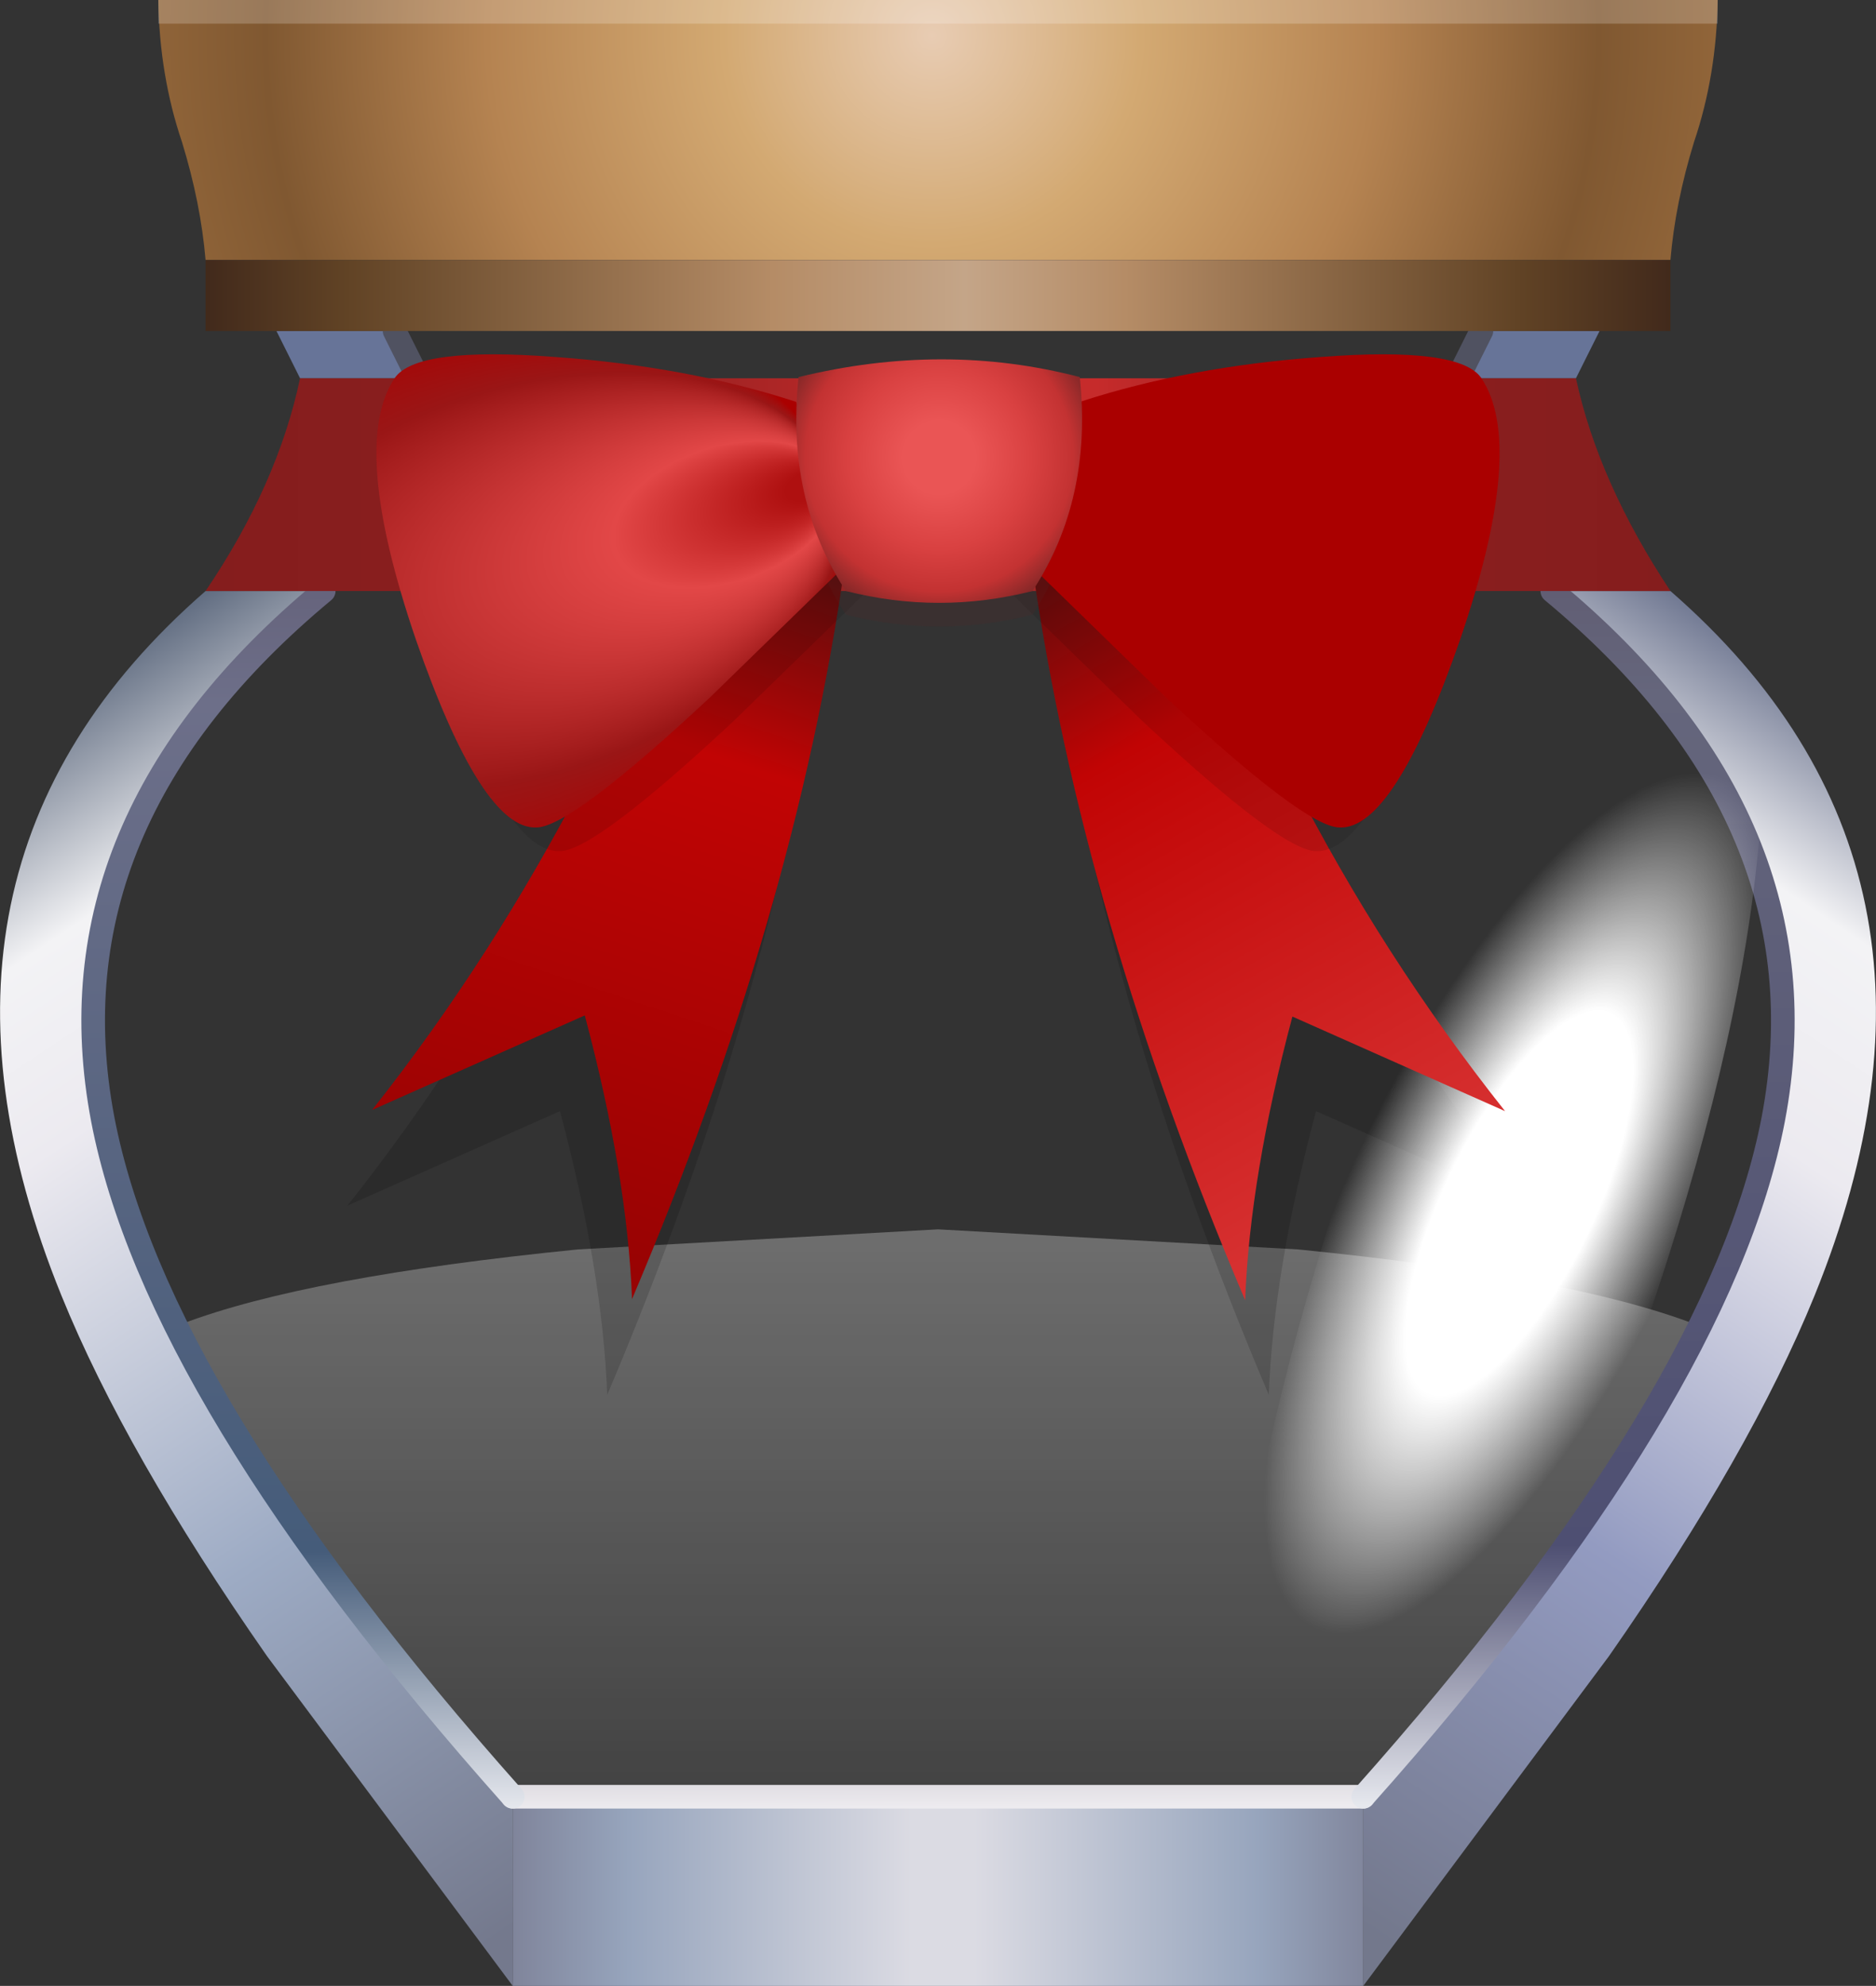 <?xml version="1.0" encoding="UTF-8" standalone="no"?>
<svg xmlns:xlink="http://www.w3.org/1999/xlink" height="84.0px" width="79.4px" xmlns="http://www.w3.org/2000/svg">
  <rect width="100%" height="100%" fill="#333333" stroke="none"/>
  <g transform="matrix(1.0, 0.0, 0.0, 1.0, 39.7, 38.0)">
    <path d="M0.0 14.0 L15.25 14.85 Q26.75 16.0 32.0 18.0 L18.0 46.0 -18.0 46.0 -32.0 18.0 Q-26.75 16.0 -15.25 14.85 L0.0 14.0" fill="url(#gradient0)" fill-rule="evenodd" stroke="none"/>
    <path d="M18.0 38.0 L18.0 46.0 -18.0 46.0 -18.0 38.0 18.0 38.0" fill="url(#gradient1)" fill-rule="evenodd" stroke="none"/>
    <path d="M26.0 -13.0 L31.0 -13.0 Q44.45 -1.3 37.1 16.8 34.4 23.45 28.4 32.05 L18.0 46.0 18.0 38.0 Q33.1 21.05 35.35 9.35 37.75 -3.25 26.0 -13.0" fill="url(#gradient2)" fill-rule="evenodd" stroke="none"/>
    <path d="M-26.0 -13.0 Q-37.75 -3.25 -35.35 9.35 -33.1 21.05 -18.0 38.0 L-18.0 46.0 -28.4 32.05 Q-34.4 23.45 -37.1 16.8 -44.45 -1.3 -31.0 -13.0 L-26.0 -13.0" fill="url(#gradient3)" fill-rule="evenodd" stroke="none"/>
    <path d="M23.0 -24.0 L28.0 -24.0 27.0 -22.0 22.0 -22.0 23.0 -24.0 M-23.0 -24.0 L-22.0 -22.0 -27.0 -22.0 -28.0 -24.0 -23.0 -24.0" fill="#677498" fill-rule="evenodd" stroke="none"/>
    <path d="M18.0 38.0 L-18.0 38.0" fill="none" stroke="url(#gradient4)" stroke-linecap="round" stroke-linejoin="round" stroke-width="1.0"/>
    <path d="M23.0 -24.0 L22.0 -22.0 M-23.0 -24.0 L-22.0 -22.0" fill="none" stroke="#505261" stroke-linecap="round" stroke-linejoin="round" stroke-width="1.0"/>
    <path d="M26.0 -13.0 Q37.75 -3.25 35.35 9.35 33.1 21.05 18.0 38.0" fill="none" stroke="url(#gradient5)" stroke-linecap="round" stroke-linejoin="round" stroke-width="1.0"/>
    <path d="M-18.0 38.0 Q-33.1 21.05 -35.35 9.35 -37.75 -3.25 -26.0 -13.0" fill="none" stroke="url(#gradient6)" stroke-linecap="round" stroke-linejoin="round" stroke-width="1.0"/>
    <path d="M31.0 -13.0 L-31.0 -13.0 Q-27.95 -17.5 -27.0 -22.0 L27.0 -22.0 Q27.95 -17.6 31.0 -13.0" fill="url(#gradient7)" fill-rule="evenodd" stroke="none"/>
    <path d="M5.0 -10.0 L16.0 -1.0 Q19.8 6.45 25.0 13.0 L16.0 9.0 Q14.2 15.75 14.0 21.0 7.1 4.75 5.0 -10.0 M-5.0 -10.0 Q-7.1 4.75 -14.0 21.0 -14.2 15.75 -16.0 9.0 L-25.0 13.0 Q-19.8 6.45 -16.0 -1.0 L-5.0 -10.0" fill="#000000" fill-opacity="0.153" fill-rule="evenodd" stroke="none"/>
    <path d="M32.5 -12.4 Q35.4 -11.55 34.8 -3.05 34.15 5.4 30.4 16.75 26.75 27.9 22.2 35.25 17.65 42.7 14.85 41.75 11.9 41.0 12.5 32.45 13.3 23.9 16.9 12.65 20.7 1.5 25.15 -5.9 29.75 -13.25 32.5 -12.4" fill="url(#gradient8)" fill-rule="evenodd" stroke="none"/>
    <path d="M-3.95 -14.05 Q-6.05 0.7 -12.95 16.95 -13.15 11.7 -14.95 4.95 L-23.95 8.95 Q-18.85 2.5 -14.95 -5.05 L-3.95 -14.05" fill="url(#gradient9)" fill-rule="evenodd" stroke="none"/>
    <path d="M4.0 -14.0 L15.0 -5.0 Q18.8 2.45 24.0 9.0 L15.0 5.0 Q13.2 11.75 13.0 17.0 6.1 0.75 4.0 -14.0" fill="url(#gradient10)" fill-rule="evenodd" stroke="none"/>
    <path d="M21.1 -9.95 Q18.3 -1.9 16.0 -2.0 14.55 -2.0 8.65 -7.5 L3.0 -13.0 5.0 -20.0 Q9.6 -21.5 15.2 -21.9 21.1 -22.35 22.0 -21.0 23.9 -18.15 21.1 -9.95 M-16.0 -2.0 Q-18.3 -1.9 -21.1 -9.95 -23.9 -18.15 -22.0 -21.0 -21.1 -22.35 -15.2 -21.9 -9.6 -21.5 -5.0 -20.0 L-3.0 -13.0 -8.65 -7.5 Q-14.55 -2.0 -16.0 -2.0" fill="#000000" fill-opacity="0.102" fill-rule="evenodd" stroke="none"/>
    <path d="M6.0 -21.05 Q6.55 -15.9 4.0 -12.0 0.05 -11.0 -3.9 -12.0 -6.45 -15.9 -5.9 -21.05 0.25 -22.55 6.0 -21.05" fill="#592626" fill-opacity="0.2" fill-rule="evenodd" stroke="none"/>
    <path d="M-23.0 -22.0 Q-22.1 -23.35 -16.2 -22.9 -10.6 -22.5 -6.0 -21.0 L-4.0 -14.0 -9.65 -8.5 Q-15.55 -3.0 -17.0 -3.0 -19.3 -2.9 -22.1 -10.95 -24.9 -19.15 -23.0 -22.0" fill="url(#gradient11)" fill-rule="evenodd" stroke="none"/>
    <path d="M9.65 -8.5 L4.0 -14.0 6.0 -21.0 Q10.6 -22.5 16.2 -22.9 22.1 -23.35 23.0 -22.0 24.9 -19.15 22.1 -10.95 19.3 -2.9 17.0 -3.0 15.55 -3.0 9.65 -8.5" fill="url(#gradient12)" fill-rule="evenodd" stroke="none"/>
    <path d="M6.0 -22.05 Q6.55 -16.9 4.0 -13.0 0.05 -12.0 -3.9 -13.0 -6.45 -16.9 -5.9 -22.05 0.25 -23.55 6.0 -22.05" fill="url(#gradient13)" fill-rule="evenodd" stroke="none"/>
    <path d="M32.0 -32.0 Q31.2 -29.4 31.0 -27.0 L0.0 -27.0 -31.0 -27.0 Q-31.2 -29.4 -32.0 -32.0 -32.95 -34.8 -33.0 -38.0 L0.0 -38.0 33.0 -38.0 Q32.95 -34.8 32.0 -32.0" fill="url(#gradient14)" fill-rule="evenodd" stroke="none"/>
    <path d="M31.0 -24.0 L-31.0 -24.0 -31.0 -27.0 31.0 -27.0 31.0 -24.0" fill="url(#gradient15)" fill-rule="evenodd" stroke="none"/>
    <path d="M33.0 -37.0 L-33.0 -37.0 -33.0 -38.0 33.0 -38.0 33.0 -37.0" fill="#ffffff" fill-opacity="0.2" fill-rule="evenodd" stroke="none"/>
  </g>
  <defs>
    <linearGradient gradientTransform="matrix(0.0, 0.02, -0.019, 0.0, 0.0, 30.0)" gradientUnits="userSpaceOnUse" id="gradient0" spreadMethod="pad" x1="-819.2" x2="819.2">
      <stop offset="0.008" stop-color="#ffffff" stop-opacity="0.29"/>
      <stop offset="1.0" stop-color="#ffffff" stop-opacity="0.0"/>
    </linearGradient>
    <linearGradient gradientTransform="matrix(0.023, 0.0, 0.0, 0.005, 0.0, 42.0)" gradientUnits="userSpaceOnUse" id="gradient1" spreadMethod="pad" x1="-819.2" x2="819.2">
      <stop offset="0.008" stop-color="#7d8197"/>
      <stop offset="0.153" stop-color="#97a5bd"/>
      <stop offset="0.471" stop-color="#dbdbe3"/>
      <stop offset="0.541" stop-color="#dbdbe3"/>
      <stop offset="0.859" stop-color="#97a5bd"/>
      <stop offset="1.0" stop-color="#7d8197"/>
    </linearGradient>
    <linearGradient gradientTransform="matrix(0.024, -0.035, -0.03, -0.02, 28.85, 16.5)" gradientUnits="userSpaceOnUse" id="gradient2" spreadMethod="pad" x1="-819.2" x2="819.2">
      <stop offset="0.09" stop-color="#73788c"/>
      <stop offset="0.361" stop-color="#939bc1"/>
      <stop offset="0.627" stop-color="#eceaf0"/>
      <stop offset="0.757" stop-color="#f3f3f5"/>
      <stop offset="0.914" stop-color="#3e496c"/>
      <stop offset="1.0" stop-color="#574284"/>
    </linearGradient>
    <linearGradient gradientTransform="matrix(-0.024, -0.035, 0.03, -0.02, -28.85, 16.5)" gradientUnits="userSpaceOnUse" id="gradient3" spreadMethod="pad" x1="-819.2" x2="819.2">
      <stop offset="0.09" stop-color="#74798d"/>
      <stop offset="0.361" stop-color="#9dabc4"/>
      <stop offset="0.639" stop-color="#eceaf0"/>
      <stop offset="0.745" stop-color="#f3f3f5"/>
      <stop offset="0.894" stop-color="#45536b"/>
      <stop offset="1.0" stop-color="#574284"/>
    </linearGradient>
    <linearGradient gradientTransform="matrix(-2.0E-4, -0.038, 0.038, -2.0E-4, -6.15, 7.35)" gradientUnits="userSpaceOnUse" id="gradient4" spreadMethod="pad" x1="-819.2" x2="819.2">
      <stop offset="0.0" stop-color="#edebef"/>
      <stop offset="0.176" stop-color="#655a6b"/>
      <stop offset="0.753" stop-color="#928fb6"/>
      <stop offset="1.0" stop-color="#564a60"/>
    </linearGradient>
    <linearGradient gradientTransform="matrix(-2.0E-4, -0.038, 0.038, -2.0E-4, -6.15, 7.35)" gradientUnits="userSpaceOnUse" id="gradient5" spreadMethod="pad" x1="-819.2" x2="819.2">
      <stop offset="0.0" stop-color="#e6e8ee"/>
      <stop offset="0.176" stop-color="#4e4f72"/>
      <stop offset="0.753" stop-color="#65667c"/>
      <stop offset="1.0" stop-color="#564a60"/>
    </linearGradient>
    <linearGradient gradientTransform="matrix(-2.0E-4, -0.038, 0.038, -2.0E-4, -6.15, 7.35)" gradientUnits="userSpaceOnUse" id="gradient6" spreadMethod="pad" x1="-819.2" x2="819.2">
      <stop offset="0.0" stop-color="#e6e8ee"/>
      <stop offset="0.176" stop-color="#455c7a"/>
      <stop offset="0.753" stop-color="#6d6f89"/>
      <stop offset="1.0" stop-color="#564a60"/>
    </linearGradient>
    <linearGradient gradientTransform="matrix(0.038, 0.0, 0.0, 0.005, 0.0, -17.5)" gradientUnits="userSpaceOnUse" id="gradient7" spreadMethod="pad" x1="-819.2" x2="819.2">
      <stop offset="0.0" stop-color="#851d1d"/>
      <stop offset="0.259" stop-color="#8b1f1f"/>
      <stop offset="0.49" stop-color="#c62b2b"/>
      <stop offset="0.608" stop-color="#c62b2b"/>
      <stop offset="0.792" stop-color="#8b1f1f"/>
      <stop offset="1.0" stop-color="#851d1d"/>
    </linearGradient>
    <radialGradient cx="0" cy="0" gradientTransform="matrix(0.009, 0.004, -0.012, 0.025, 24.6, 12.9)" gradientUnits="userSpaceOnUse" id="gradient8" r="819.2" spreadMethod="pad">
      <stop offset="0.392" stop-color="#ffffff"/>
      <stop offset="0.878" stop-color="#ffffff" stop-opacity="0.0"/>
    </radialGradient>
    <linearGradient gradientTransform="matrix(-0.007, 0.019, -0.018, -0.006, -10.75, -0.9)" gradientUnits="userSpaceOnUse" id="gradient9" spreadMethod="pad" x1="-819.2" x2="819.2">
      <stop offset="0.008" stop-color="#470e0e"/>
      <stop offset="0.341" stop-color="#c10404"/>
      <stop offset="1.0" stop-color="#980303"/>
    </linearGradient>
    <linearGradient gradientTransform="matrix(0.01, 0.017, -0.016, 0.009, 13.05, -3.15)" gradientUnits="userSpaceOnUse" id="gradient10" spreadMethod="pad" x1="-819.2" x2="819.2">
      <stop offset="0.008" stop-color="#470e0e"/>
      <stop offset="0.341" stop-color="#c10404"/>
      <stop offset="1.0" stop-color="#d63030"/>
    </linearGradient>
    <radialGradient cx="0" cy="0" fx="816.0" fy="0" gradientTransform="matrix(0.024, -0.008, 0.005, 0.014, -24.0, -11.25)" gradientUnits="userSpaceOnUse" id="gradient11" r="819.2" spreadMethod="pad">
      <stop offset="0.051" stop-color="#af1010"/>
      <stop offset="0.235" stop-color="#e24747"/>
      <stop offset="0.667" stop-color="#9a1616"/>
      <stop offset="1.0" stop-color="#aa0000"/>
    </radialGradient>
    <radialGradient cx="0" cy="0" fx="-838.4" fy="0" gradientTransform="matrix(0.023, 0.007, -0.005, 0.015, 22.55, -11.9)" gradientUnits="userSpaceOnUse" id="gradient12" r="819.2" spreadMethod="pad">
      <stop offset="0.051" stop-color="#af1010"/>
      <stop offset="0.235" stop-color="#e24747"/>
      <stop offset="0.667" stop-color="#9a1616"/>
      <stop offset="1.0" stop-color="#aa0000"/>
    </radialGradient>
    <radialGradient cx="0" cy="0" gradientTransform="matrix(0.009, 0.0, 0.0, 0.009, 0.05, -18.65)" gradientUnits="userSpaceOnUse" id="gradient13" r="819.2" spreadMethod="pad">
      <stop offset="0.208" stop-color="#ea5555"/>
      <stop offset="0.525" stop-color="#d94141"/>
      <stop offset="0.769" stop-color="#c33232"/>
      <stop offset="0.925" stop-color="#882828"/>
    </radialGradient>
    <radialGradient cx="0" cy="0" gradientTransform="matrix(0.041, 0.0, 0.0, 0.041, -0.25, -36.5)" gradientUnits="userSpaceOnUse" id="gradient14" r="819.2" spreadMethod="pad">
      <stop offset="0.0" stop-color="#e8ccb3"/>
      <stop offset="0.263" stop-color="#d3a972"/>
      <stop offset="0.561" stop-color="#b58351"/>
      <stop offset="0.839" stop-color="#805831"/>
      <stop offset="1.0" stop-color="#92663a"/>
    </radialGradient>
    <linearGradient gradientTransform="matrix(0.038, 0.0, 0.0, 0.002, 0.0, -25.5)" gradientUnits="userSpaceOnUse" id="gradient15" spreadMethod="pad" x1="-819.2" x2="819.2">
      <stop offset="0.0" stop-color="#41291b"/>
      <stop offset="0.098" stop-color="#614325"/>
      <stop offset="0.388" stop-color="#b58c66"/>
      <stop offset="0.518" stop-color="#c4a588"/>
      <stop offset="0.627" stop-color="#b58c66"/>
      <stop offset="0.894" stop-color="#614325"/>
      <stop offset="1.0" stop-color="#41291b"/>
    </linearGradient>
  </defs>
</svg>
